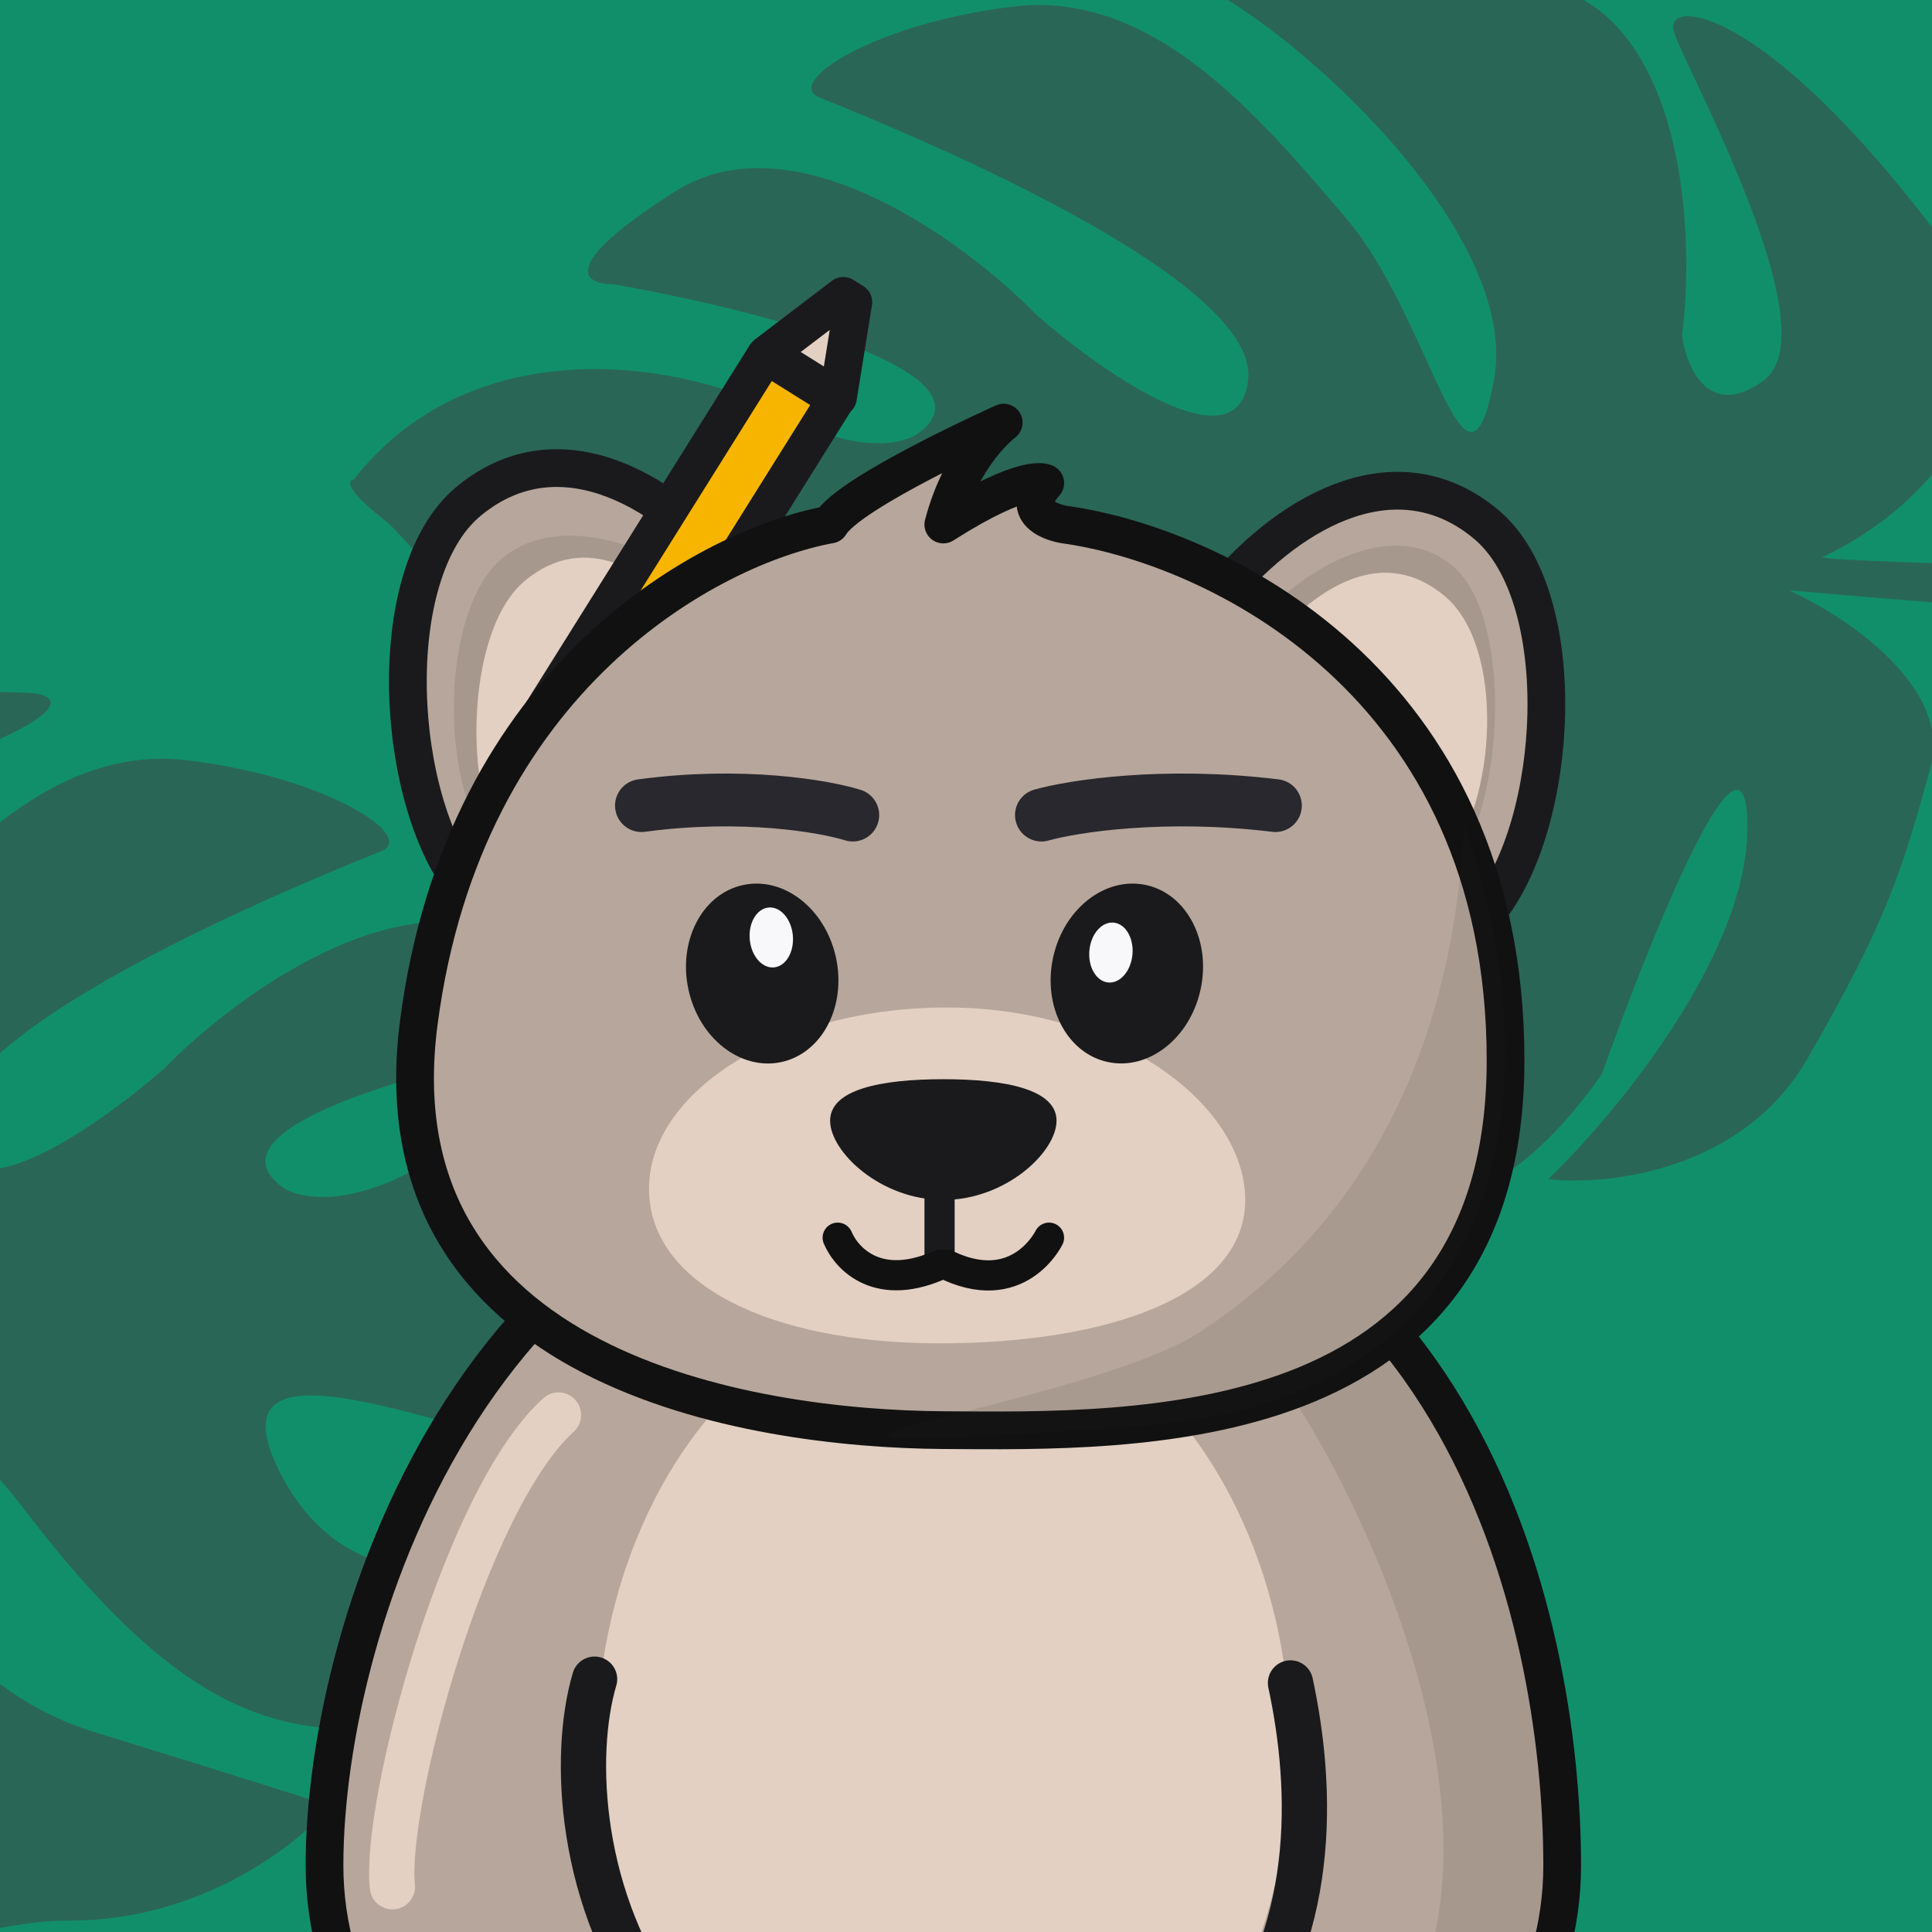 <svg width="256" height="256" viewBox="0 0 256 256" fill="none" xmlns="http://www.w3.org/2000/svg">
<rect x="0" y="0" width="256" height="256" fill="#333333" stroke="none"/>
<g clip-path="url(#clip0_5906_31958)">
<rect width="256" height="256" fill="#118F6B"/>
<path d="M-82.324 173.719C-84.638 174.491 -138.272 175.524 -164.8 175.944C-169.176 177.057 -164.652 181.73 -159.831 183.287C-155.974 184.533 -103.635 180.345 -77.948 178.095C-85.439 181.482 -99.68 190.927 -96.713 201.607C-93.004 214.957 -91.15 221.558 -80.396 240.175C-71.792 255.068 -53.917 257.011 -46.055 256.121C-54.882 247.641 -72.519 226.424 -72.46 209.395C-72.4 192.365 -59.579 224.154 -53.176 242.177C-31.147 273.551 -12.531 254.489 9.275 254.489C26.719 254.49 39.536 244.353 43.764 239.285C40.624 238.271 29.968 234.894 12.464 229.494C-5.04 224.095 -13.322 208.752 -15.275 201.755C-15.572 192.707 -12.234 179.757 3.49 200.346C23.144 226.083 35.456 229.049 47.769 229.198C60.081 229.346 76.472 213.103 73.728 208.727C70.984 204.351 48.139 216.367 37.237 195.377C26.334 174.387 62.009 191.223 76.472 192.484C90.935 193.745 102.06 173.571 108.365 168.602C113.408 164.626 113.037 163.484 112.222 163.41C95.904 142.642 67.275 148.131 55.26 154.806C45.647 160.146 39.388 158.712 37.459 157.328C26.126 149.08 59.685 140.689 77.881 137.525C81.689 137.574 85.358 135.181 69.574 125.213C53.791 115.244 31.105 131.987 21.735 141.604C12.934 149.318 -4.995 161.837 -6.301 150.208C-7.932 135.671 45.989 114.681 50.587 112.752C55.185 110.824 43.318 102.962 24.776 100.737C6.234 98.512 -7.784 115.348 -19.206 128.699C-30.628 142.049 -35.153 170.011 -38.861 150.282C-42.569 130.553 -12.086 103.481 0.004 97.918C9.675 93.468 6.802 92.01 4.157 91.837C-10.751 91.07 -43.282 92.104 -54.14 102.369C-64.998 112.634 -65.092 134.632 -63.782 144.348C-64.375 148.551 -67.372 155.622 -74.611 150.282C-83.659 143.607 -63.782 108.154 -62.669 103.926C-61.557 99.698 -73.943 100.366 -96.045 128.847C-113.727 151.632 -94.265 168.256 -82.324 173.719Z" fill="#2A6655"/>
<path d="M241.411 73.846C243.725 74.618 297.36 75.651 323.887 76.071C328.263 77.184 323.739 81.856 318.918 83.414C315.061 84.66 262.723 80.472 237.035 78.222C244.526 81.609 258.767 91.053 255.8 101.734C252.092 115.084 250.237 121.685 239.483 140.302C230.879 155.195 213.004 157.138 205.143 156.248C213.969 147.768 231.606 126.551 231.547 109.522C231.487 92.492 218.666 124.281 212.263 142.304C190.235 173.678 171.618 154.616 149.812 154.616C132.368 154.616 119.551 144.48 115.324 139.412C118.463 138.398 129.119 135.021 146.623 129.621C164.127 124.222 172.409 108.879 174.362 101.882C174.659 92.834 171.321 79.884 155.598 100.473C135.943 126.21 123.631 129.176 111.319 129.325C99.007 129.473 82.615 113.23 85.359 108.854C88.104 104.478 110.948 116.494 121.851 95.504C132.753 74.514 97.078 91.35 82.615 92.611C68.152 93.872 57.027 73.698 50.722 68.729C45.679 64.753 46.05 63.611 46.865 63.537C63.183 42.769 91.812 48.258 103.827 54.933C113.44 60.273 119.7 58.839 121.628 57.455C132.961 49.207 99.402 40.816 81.206 37.652C77.398 37.701 73.73 35.308 89.513 25.34C105.296 15.371 127.982 32.114 137.352 41.731C146.153 49.445 164.082 61.964 165.388 50.335C167.02 35.797 113.099 14.808 108.5 12.879C103.902 10.951 115.769 3.089 134.311 0.864C152.853 -1.361 166.871 15.475 178.293 28.826C189.715 42.176 194.24 70.138 197.948 50.409C201.657 30.68 171.173 3.608 159.083 -1.955C149.412 -6.405 152.285 -7.863 154.93 -8.036C169.838 -8.803 202.369 -7.769 213.227 2.496C224.085 12.761 224.179 34.759 222.869 44.475C223.462 48.678 226.459 55.749 233.698 50.409C242.746 43.734 222.869 8.281 221.756 4.053C220.644 -0.175 233.03 0.493 255.133 28.974C272.814 51.759 253.352 68.382 241.411 73.846Z" fill="#2A6655"/>
<path d="M85.003 102C73.579 111.584 71.763 129.636 62.002 118C52.24 106.364 50.578 76.085 62.002 66.501C73.426 56.917 87.429 64.012 97.19 75.647C106.951 87.283 96.427 92.416 85.003 102Z" fill="#B7A69B" stroke="#1A1A1C" stroke-width="5" stroke-linejoin="round"/>
<path d="M173.945 105C185.369 114.584 187.185 132.636 196.946 121C206.707 109.364 208.37 79.085 196.946 69.501C185.522 59.917 171.519 67.012 161.758 78.647C151.997 90.283 162.521 95.416 173.945 105Z" fill="#B7A69B" stroke="#1A1A1C" stroke-width="5" stroke-linejoin="round"/>
<path opacity="0.1" d="M81.541 99.207C73.488 105.962 71.886 120.202 65.005 111.999C58.124 103.797 58.449 80.755 66.502 73.999C74.555 67.243 89.122 72.798 96.003 81C102.884 89.202 89.594 92.451 81.541 99.207Z" fill="#1A1A1C"/>
<path d="M84.54 102.207C76.487 108.963 74.885 123.202 68.004 115C61.123 106.798 61.448 83.756 69.501 77C77.554 70.244 86.25 75.428 93.131 83.63C100.013 91.833 92.594 95.451 84.54 102.207Z" fill="#E3D0C3"/>
<rect x="110.796" y="52.878" width="58.582" height="11" transform="rotate(122.048 110.796 52.878)" fill="#F7B500" stroke="#1A1A1C" stroke-width="5" stroke-linejoin="round"/>
<path d="M113.07 40.037L111.035 52.678L101.711 46.841L111.746 39.201L113.07 40.037Z" fill="#E3D0C3" stroke="#1A1A1C" stroke-width="5" stroke-linejoin="round"/>
<path opacity="0.1" d="M174.411 102.206C182.464 108.962 185.618 123.202 192.499 115C199.38 106.798 200.552 81.755 192.499 74.999C184.446 68.243 172.377 75.298 165.496 83.5C158.615 91.702 166.357 95.451 174.411 102.206Z" fill="#1A1A1C"/>
<path d="M174.496 98C182.549 104.756 184.567 122.702 191.448 114.5C198.329 106.298 199.501 85.756 191.448 79C183.395 72.244 174.699 77.428 167.818 85.63C160.937 93.833 166.443 91.244 174.496 98Z" fill="#E3D0C3"/>
<path d="M206.997 247.191C206.997 279.67 170.285 306 124.997 306C79.71 306 42.998 279.67 42.998 247.191C42.998 214.712 63.998 151 124.997 151C193.497 151 206.997 214.712 206.997 247.191Z" fill="#B7A69B" stroke="#111111" stroke-width="5" stroke-linejoin="round"/>
<ellipse cx="124.998" cy="232" rx="46" ry="60" fill="#E3D0C3"/>
<path d="M199.494 140.5C199.494 90.1 160.494 72.167 140.994 69.5C140.994 69.5 134.5 68.501 138.5 64C138.5 64 135.994 62.499 124.994 69.5C127.494 60 132.994 56 132.994 56C132.994 56 112.494 65.167 109.994 69.5C94.327 72.333 61.494 89.5 55.494 135.5C49.494 181.5 99.327 189.333 124.994 189.5C150.66 189.667 199.494 190.9 199.494 140.5Z" fill="#B7A69B" stroke="#111111" stroke-width="5" stroke-linejoin="round"/>
<path d="M164.996 159C164.996 171.703 146.864 177.999 124.496 177.999C102.129 177.999 85.996 170.203 85.996 157.5C85.996 144.797 103.129 133.5 125.496 133.5C147.864 133.5 164.996 146.297 164.996 159Z" fill="#E3D0C3"/>
<path d="M137.996 108C142.163 106.83 154.196 104.941 168.996 106.746" stroke="#28282E" stroke-width="7" stroke-linecap="round" stroke-linejoin="bevel"/>
<path d="M112.996 108C109.233 106.83 98.364 104.941 84.996 106.746" stroke="#28282E" stroke-width="7" stroke-linecap="round" stroke-linejoin="bevel"/>
<ellipse cx="100.996" cy="129" rx="10" ry="12" transform="rotate(-12.228 100.996 129)" fill="#1A1A1C"/>
<ellipse cx="10" cy="12" rx="10" ry="12" transform="matrix(-0.977 -0.212 -0.212 0.977 161.626 119.391)" fill="#1A1A1C"/>
<ellipse cx="2.867" cy="3.983" rx="2.867" ry="3.983" transform="matrix(-0.996 -0.087 -0.087 0.996 150.404 122.5)" fill="#F8F8FB"/>
<ellipse cx="102.201" cy="124.218" rx="2.867" ry="3.983" transform="rotate(-5 102.201 124.218)" fill="#F8F8FB"/>
<path d="M124.496 149L124.496 166.5" stroke="#1A1A1C" stroke-width="4" stroke-linecap="round"/>
<path d="M110.999 164C112.187 166.817 116.446 171.436 124.999 167.38C134.926 172.45 138.999 164 138.999 164" stroke="#111111" stroke-width="4" stroke-linecap="round" stroke-linejoin="bevel"/>
<path d="M139.996 148.5C139.996 152.642 133.28 159 124.996 159C116.712 159 109.996 152.642 109.996 148.5C109.996 144.358 116.712 143 124.996 143C133.28 143 139.996 144.358 139.996 148.5Z" fill="#1A1A1C"/>
<path d="M170.998 223C173.998 237 174.753 256.643 161.998 272" stroke="#1A1A1C" stroke-width="6" stroke-linecap="round" stroke-linejoin="bevel"/>
<path d="M78.785 222.5C75.793 232.562 76.66 251.95 87.998 267" stroke="#1A1A1C" stroke-width="6" stroke-linecap="round" stroke-linejoin="bevel"/>
<path opacity="0.1" d="M150.497 189C207.297 185 203.164 134.333 193.997 109.5C191.998 146.5 174.998 166 158.997 176.5C143.195 186.87 79.497 194 150.497 189Z" fill="#28282E"/>
<path opacity="0.1" d="M186.998 265.5C199.398 239.9 181.831 201.5 171.498 185.5L186.998 178.5C208.598 211.3 208.331 248.167 205.498 262.5C194.164 274.167 174.598 291.1 186.998 265.5Z" fill="#1A1A1C"/>
<path d="M51.994 250C50.828 239.167 61.597 198.7 73.997 187.5" stroke="#E3D0C3" stroke-width="6" stroke-linecap="round" stroke-linejoin="bevel"/>
</g>
<defs>
<clipPath id="clip0_5906_31958">
<rect width="256" height="256" fill="white"/>
</clipPath>
</defs>
</svg>
